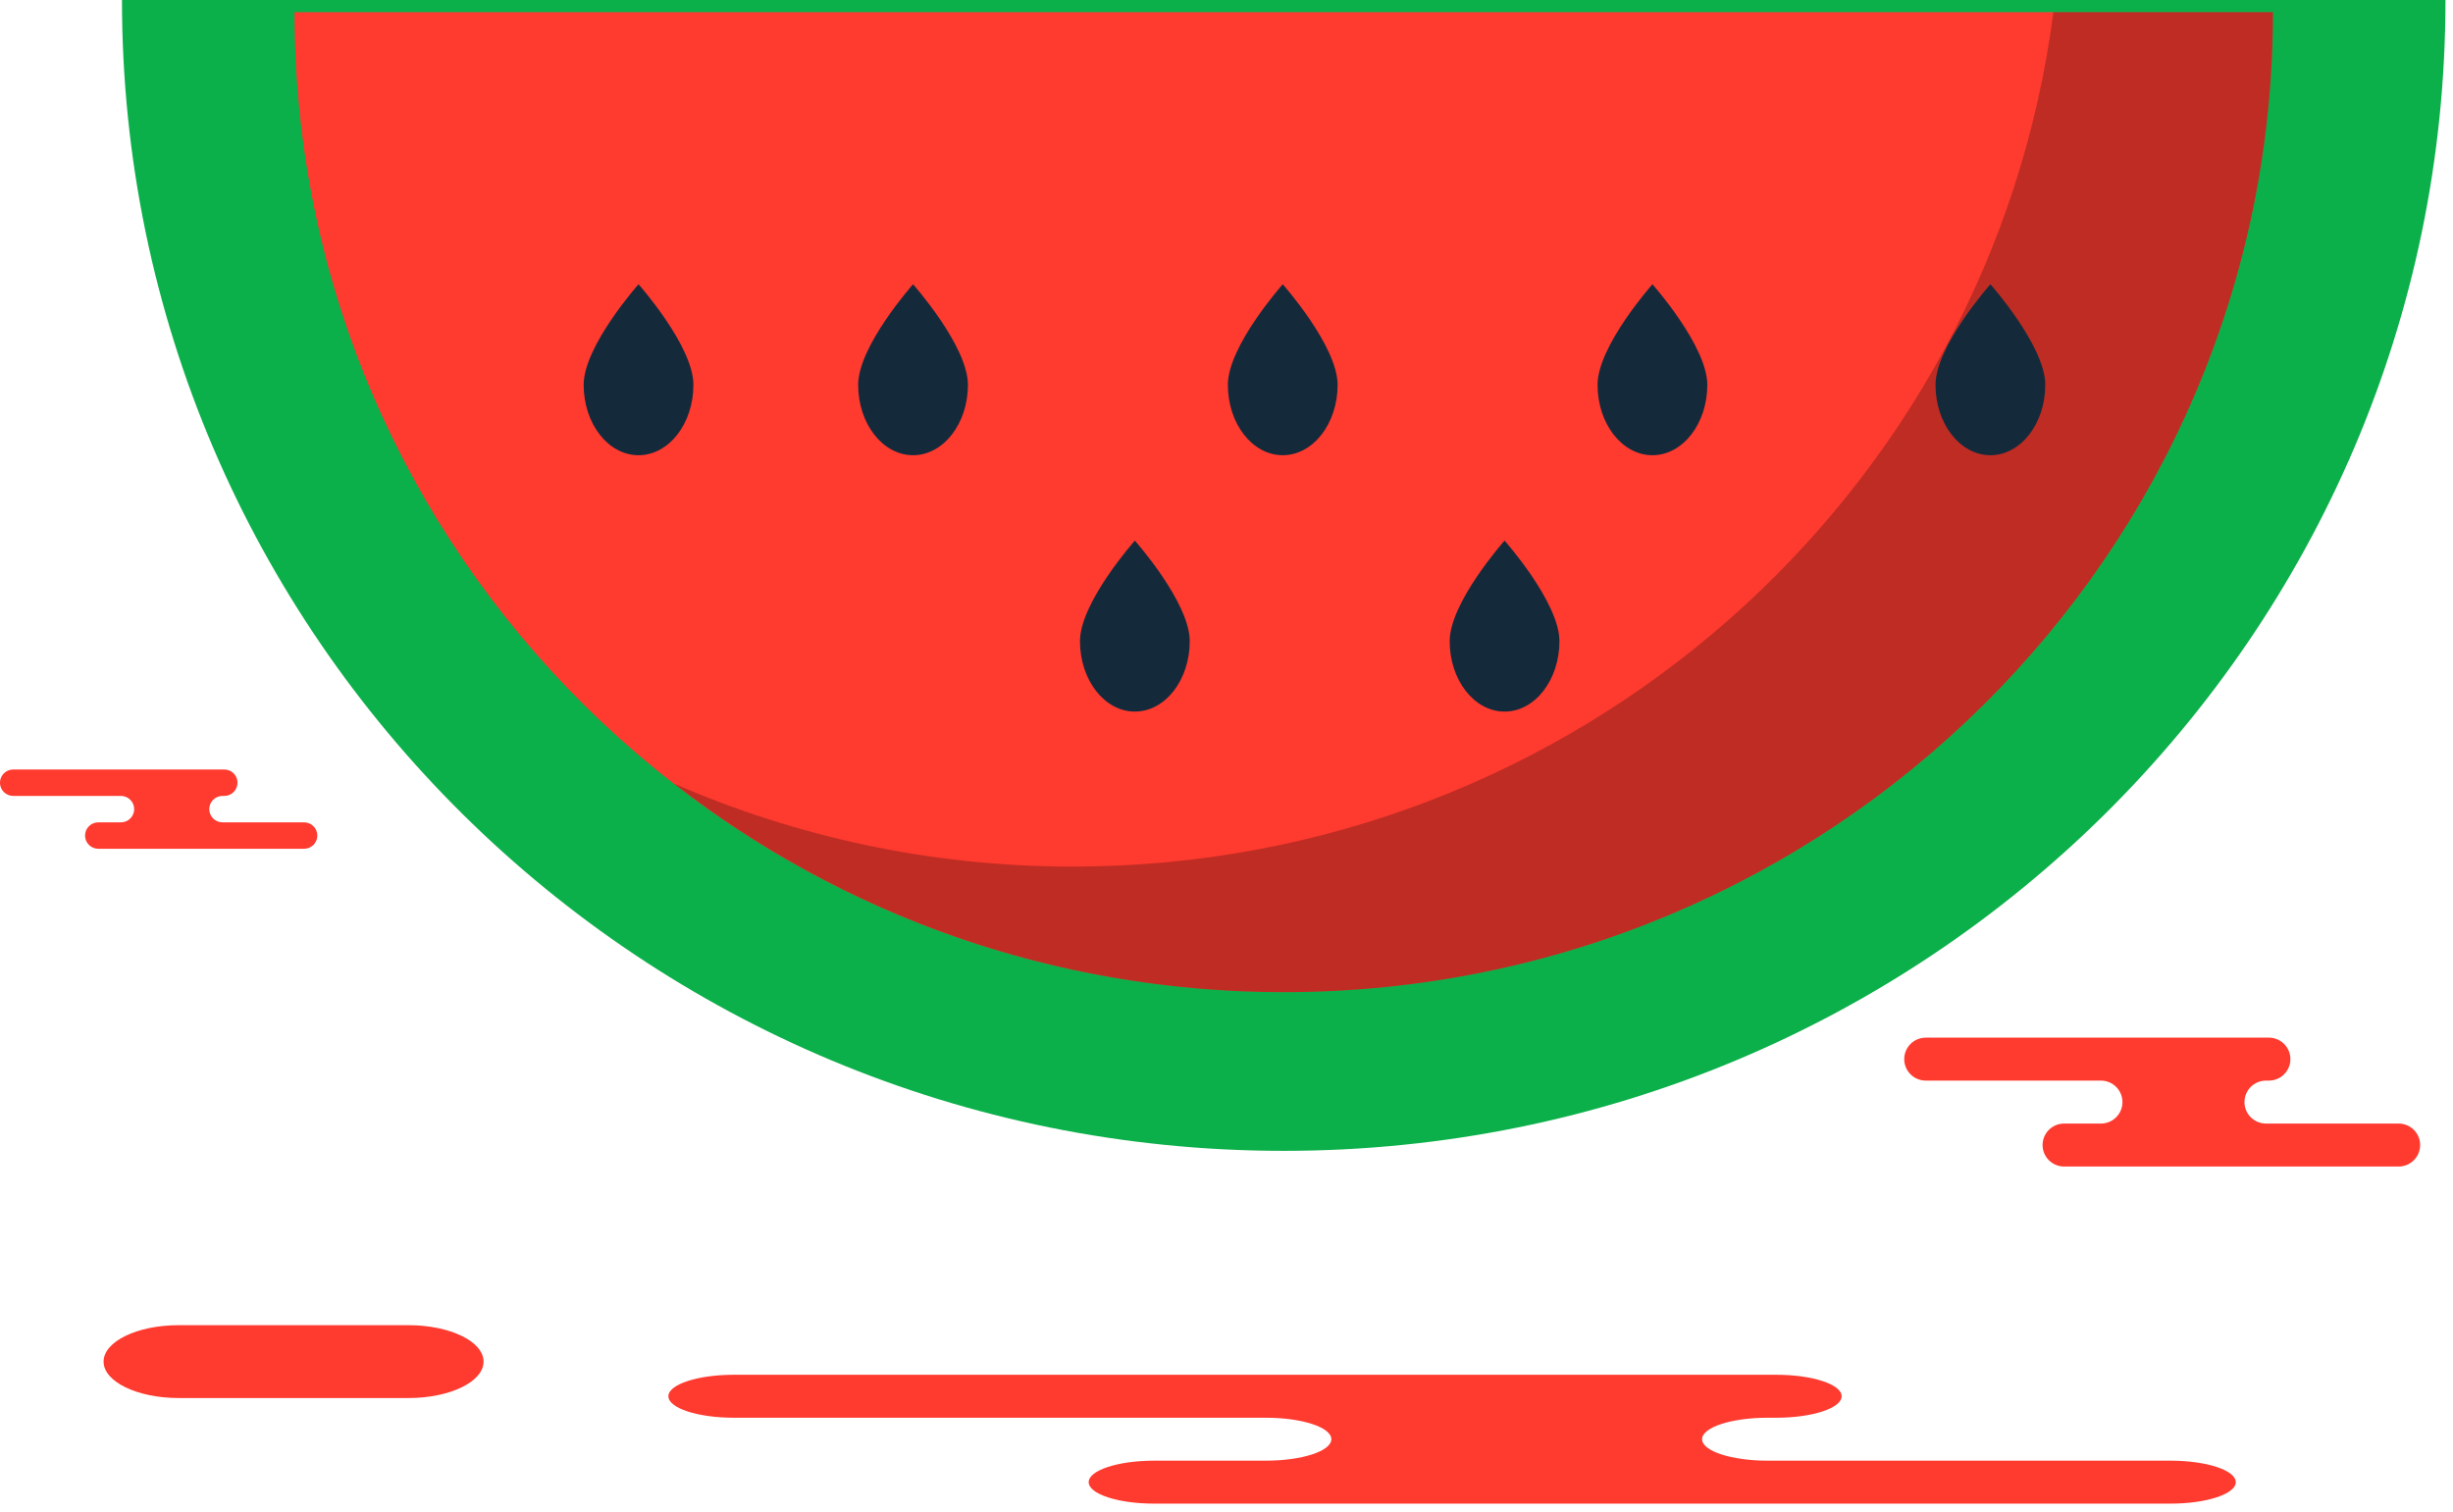 <svg xmlns="http://www.w3.org/2000/svg" xmlns:xlink="http://www.w3.org/1999/xlink" preserveAspectRatio="xMidYMid" width="219" height="135" viewBox="0 0 219 135">
  <defs>
    <style>

      .cls-3 {
        fill: #ff3a2f;
      }

      .cls-7 {
        fill: #0cb04a;
      }

      .cls-9 {
        fill: #020403;
        opacity: 0.25;
      }

      .cls-10 {
        fill: #142a3b;
      }
    </style>
  </defs>
  <g id="group-51svg">
    <path d="M141.848,122.740 C141.848,122.740 158.579,122.740 158.579,122.740 C161.804,122.740 164.419,123.598 164.419,124.658 C164.419,125.717 161.804,126.575 158.579,126.575 C158.579,126.575 157.800,126.575 157.800,126.575 C154.574,126.575 151.959,127.434 151.959,128.492 C151.959,129.551 154.574,130.409 157.800,130.409 C157.800,130.409 193.766,130.409 193.766,130.409 C196.993,130.409 199.607,131.268 199.607,132.327 C199.607,133.385 196.993,134.244 193.766,134.244 C193.766,134.244 150.544,134.244 150.544,134.244 C150.544,134.244 103.038,134.244 103.038,134.244 C99.813,134.244 97.197,133.385 97.197,132.327 C97.197,131.268 99.813,130.409 103.038,130.409 C103.038,130.409 113.020,130.409 113.020,130.409 C116.246,130.409 118.861,129.551 118.861,128.492 C118.861,127.434 116.246,126.575 113.020,126.575 C113.020,126.575 65.514,126.575 65.514,126.575 C62.288,126.575 59.673,125.717 59.673,124.658 C59.673,123.598 62.288,122.740 65.514,122.740 C65.514,122.740 76.742,122.740 76.742,122.740 C76.742,122.740 141.848,122.740 141.848,122.740 Z" id="path-1" class="cls-3" fill-rule="evenodd"/>
    <path d="M36.473,124.816 C40.172,124.816 43.171,123.360 43.171,121.564 C43.171,119.768 40.172,118.313 36.473,118.313 C36.473,118.313 15.946,118.313 15.946,118.313 C12.246,118.313 9.248,119.768 9.248,121.564 C9.248,123.360 12.246,124.816 15.946,124.816 C15.946,124.816 36.473,124.816 36.473,124.816 Z" id="path-2" class="cls-3" fill-rule="evenodd"/>
    <path d="M197.054,92.642 C197.054,92.642 202.562,92.642 202.562,92.642 C203.623,92.642 204.483,93.501 204.483,94.559 C204.483,95.619 203.623,96.476 202.562,96.476 C202.562,96.476 202.305,96.476 202.305,96.476 C201.243,96.476 200.382,97.336 200.382,98.394 C200.382,99.453 201.243,100.312 202.305,100.312 C202.305,100.312 214.143,100.312 214.143,100.312 C215.205,100.312 216.066,101.170 216.066,102.229 C216.066,103.288 215.205,104.147 214.143,104.147 C214.143,104.147 199.916,104.147 199.916,104.147 C199.916,104.147 184.281,104.147 184.281,104.147 C183.219,104.147 182.358,103.288 182.358,102.229 C182.358,101.170 183.219,100.312 184.281,100.312 C184.281,100.312 187.566,100.312 187.566,100.312 C188.628,100.312 189.489,99.453 189.489,98.394 C189.489,97.336 188.628,96.476 187.566,96.476 C187.566,96.476 171.929,96.476 171.929,96.476 C170.868,96.476 170.007,95.619 170.007,94.559 C170.007,93.501 170.868,92.642 171.929,92.642 C171.929,92.642 175.626,92.642 175.626,92.642 C175.626,92.642 197.054,92.642 197.054,92.642 Z" id="path-3" class="cls-3" fill-rule="evenodd"/>
    <path d="M16.634,68.701 C16.634,68.701 20.022,68.701 20.022,68.701 C20.675,68.701 21.204,69.230 21.204,69.881 C21.204,70.531 20.675,71.060 20.022,71.060 C20.022,71.060 19.864,71.060 19.864,71.060 C19.211,71.060 18.681,71.588 18.681,72.239 C18.681,72.891 19.211,73.419 19.864,73.419 C19.864,73.419 27.146,73.419 27.146,73.419 C27.799,73.419 28.328,73.947 28.328,74.599 C28.328,75.250 27.799,75.778 27.146,75.778 C27.146,75.778 18.395,75.778 18.395,75.778 C18.395,75.778 8.777,75.778 8.777,75.778 C8.123,75.778 7.594,75.250 7.594,74.599 C7.594,73.947 8.123,73.419 8.777,73.419 C8.777,73.419 10.798,73.419 10.798,73.419 C11.450,73.419 11.980,72.891 11.980,72.239 C11.980,71.588 11.450,71.060 10.798,71.060 C10.798,71.060 1.179,71.060 1.179,71.060 C0.526,71.060 -0.003,70.531 -0.003,69.881 C-0.003,69.230 0.526,68.701 1.179,68.701 C1.179,68.701 3.453,68.701 3.453,68.701 C3.453,68.701 16.634,68.701 16.634,68.701 Z" id="path-4" class="cls-3" fill-rule="evenodd"/>
    <path d="M114.609,102.748 C171.892,102.748 218.329,56.745 218.329,-0.003 C218.329,-0.003 10.889,-0.003 10.889,-0.003 C10.889,56.745 57.326,102.748 114.609,102.748 Z" id="path-5" class="cls-7" fill-rule="evenodd"/>
    <path d="M114.609,88.579 C163.386,88.579 202.926,49.408 202.926,1.088 C202.926,1.088 26.292,1.088 26.292,1.088 C26.292,49.408 65.833,88.579 114.609,88.579 Z" id="path-6" class="cls-3" fill-rule="evenodd"/>
    <path d="M183.322,1.088 C177.763,44.110 140.691,77.370 95.751,77.370 C83.089,77.370 71.060,74.710 60.173,69.957 C75.176,81.611 94.065,88.578 114.609,88.578 C163.386,88.578 202.926,49.408 202.926,1.088 C202.926,1.088 183.322,1.088 183.322,1.088 Z" id="path-7" class="cls-9" fill-rule="evenodd"/>
    <path d="M142.627,34.358 C142.627,30.887 147.527,25.380 147.527,25.380 C147.527,25.380 152.426,30.887 152.426,34.358 C152.426,37.828 150.233,40.642 147.527,40.642 C144.820,40.642 142.627,37.828 142.627,34.358 Z" id="path-8" class="cls-10" fill-rule="evenodd"/>
    <path d="M172.800,34.358 C172.800,30.887 177.700,25.380 177.700,25.380 C177.700,25.380 182.599,30.887 182.599,34.358 C182.599,37.828 180.406,40.642 177.700,40.642 C174.994,40.642 172.800,37.828 172.800,34.358 Z" id="path-9" class="cls-10" fill-rule="evenodd"/>
    <path d="M52.108,34.358 C52.108,30.887 57.007,25.380 57.007,25.380 C57.007,25.380 61.907,30.887 61.907,34.358 C61.907,37.828 59.713,40.642 57.007,40.642 C54.301,40.642 52.108,37.828 52.108,34.358 Z" id="path-10" class="cls-10" fill-rule="evenodd"/>
    <path d="M76.615,34.358 C76.615,30.887 81.515,25.380 81.515,25.380 C81.515,25.380 86.415,30.887 86.415,34.358 C86.415,37.828 84.221,40.642 81.515,40.642 C78.809,40.642 76.615,37.828 76.615,34.358 Z" id="path-11" class="cls-10" fill-rule="evenodd"/>
    <path d="M109.621,34.358 C109.621,30.887 114.521,25.380 114.521,25.380 C114.521,25.380 119.420,30.887 119.420,34.358 C119.420,37.828 117.227,40.642 114.521,40.642 C111.815,40.642 109.621,37.828 109.621,34.358 Z" id="path-12" class="cls-10" fill-rule="evenodd"/>
    <path d="M96.419,57.245 C96.419,53.774 101.318,48.267 101.318,48.267 C101.318,48.267 106.218,53.774 106.218,57.245 C106.218,60.717 104.024,63.530 101.318,63.530 C98.612,63.530 96.419,60.717 96.419,57.245 Z" id="path-13" class="cls-10" fill-rule="evenodd"/>
    <path d="M129.425,57.245 C129.425,53.774 134.325,48.267 134.325,48.267 C134.325,48.267 139.224,53.774 139.224,57.245 C139.224,60.717 137.030,63.530 134.325,63.530 C131.618,63.530 129.425,60.717 129.425,57.245 Z" id="path-14" class="cls-10" fill-rule="evenodd"/>
  </g>
</svg>
